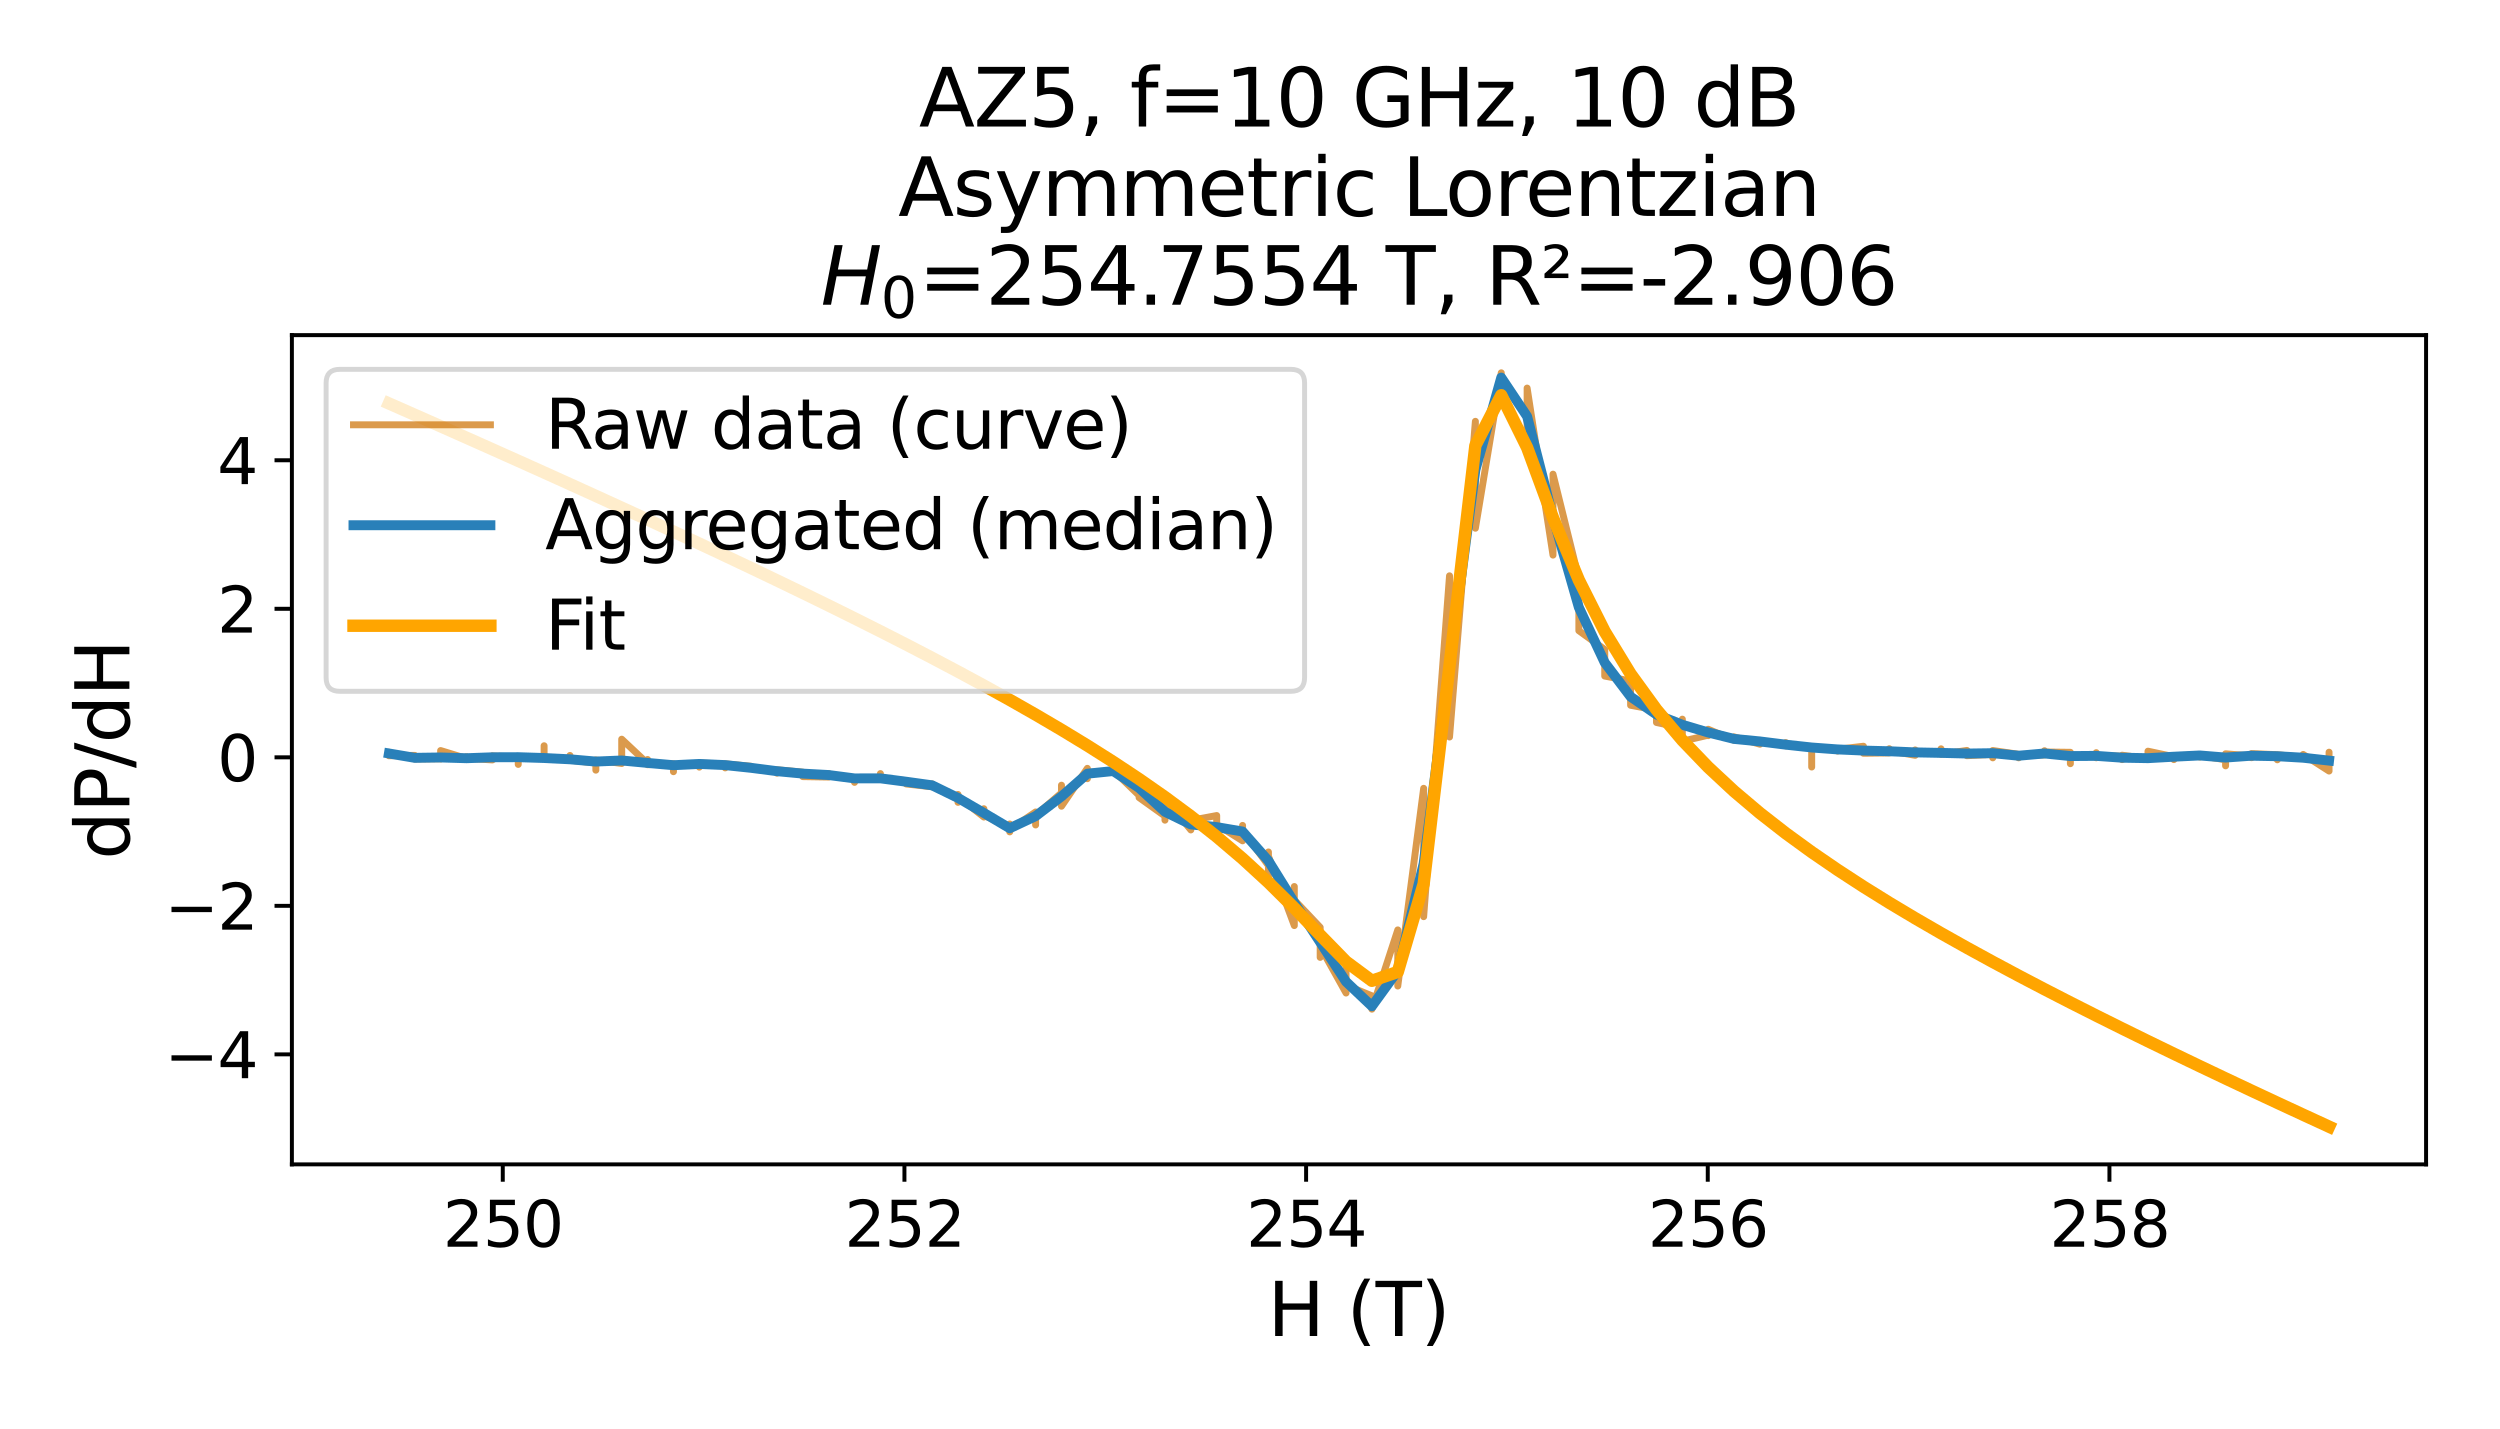 <?xml version="1.0" encoding="utf-8" standalone="no"?>
<!DOCTYPE svg PUBLIC "-//W3C//DTD SVG 1.1//EN"
  "http://www.w3.org/Graphics/SVG/1.1/DTD/svg11.dtd">
<svg xmlns:xlink="http://www.w3.org/1999/xlink" width="504pt" height="288pt" viewBox="0 0 504 288" xmlns="http://www.w3.org/2000/svg" version="1.1">
 <defs>
  <style type="text/css">*{stroke-linejoin: round; stroke-linecap: butt}</style>
 </defs>
 <g id="figure_1">
  <g id="patch_1">
   <path d="M 0 288 
L 504 288 
L 504 0 
L 0 0 
z
" style="fill: #ffffff"/>
  </g>
  <g id="axes_1">
   <g id="patch_2">
    <path d="M 58.844 234.736 
L 489.096 234.736 
L 489.096 67.56 
L 58.844 67.56 
z
" style="fill: #ffffff"/>
   </g>
   <g id="matplotlib.axis_1">
    <g id="xtick_1">
     <g id="line2d_1">
      <defs>
       <path id="m358461e242" d="M 0 0 
L 0 3.5 
" style="stroke: #000000; stroke-width: 0.8"/>
      </defs>
      <g>
       <use xlink:href="#m358461e242" x="101.358" y="234.736" style="stroke: #000000; stroke-width: 0.8"/>
      </g>
     </g>
     <g id="text_1">
      <!-- 250 -->
      <g transform="translate(89.285 251.348) scale(0.127 -0.127)">
       <defs>
        <path id="DejaVuSans-32" d="M 1228 531 
L 3431 531 
L 3431 0 
L 469 0 
L 469 531 
Q 828 903 1448 1529 
Q 2069 2156 2228 2338 
Q 2531 2678 2651 2914 
Q 2772 3150 2772 3378 
Q 2772 3750 2511 3984 
Q 2250 4219 1831 4219 
Q 1534 4219 1204 4116 
Q 875 4013 500 3803 
L 500 4441 
Q 881 4594 1212 4672 
Q 1544 4750 1819 4750 
Q 2544 4750 2975 4387 
Q 3406 4025 3406 3419 
Q 3406 3131 3298 2873 
Q 3191 2616 2906 2266 
Q 2828 2175 2409 1742 
Q 1991 1309 1228 531 
z
" transform="scale(0.016)"/>
        <path id="DejaVuSans-35" d="M 691 4666 
L 3169 4666 
L 3169 4134 
L 1269 4134 
L 1269 2991 
Q 1406 3038 1543 3061 
Q 1681 3084 1819 3084 
Q 2600 3084 3056 2656 
Q 3513 2228 3513 1497 
Q 3513 744 3044 326 
Q 2575 -91 1722 -91 
Q 1428 -91 1123 -41 
Q 819 9 494 109 
L 494 744 
Q 775 591 1075 516 
Q 1375 441 1709 441 
Q 2250 441 2565 725 
Q 2881 1009 2881 1497 
Q 2881 1984 2565 2268 
Q 2250 2553 1709 2553 
Q 1456 2553 1204 2497 
Q 953 2441 691 2322 
L 691 4666 
z
" transform="scale(0.016)"/>
        <path id="DejaVuSans-30" d="M 2034 4250 
Q 1547 4250 1301 3770 
Q 1056 3291 1056 2328 
Q 1056 1369 1301 889 
Q 1547 409 2034 409 
Q 2525 409 2770 889 
Q 3016 1369 3016 2328 
Q 3016 3291 2770 3770 
Q 2525 4250 2034 4250 
z
M 2034 4750 
Q 2819 4750 3233 4129 
Q 3647 3509 3647 2328 
Q 3647 1150 3233 529 
Q 2819 -91 2034 -91 
Q 1250 -91 836 529 
Q 422 1150 422 2328 
Q 422 3509 836 4129 
Q 1250 4750 2034 4750 
z
" transform="scale(0.016)"/>
       </defs>
       <use xlink:href="#DejaVuSans-32"/>
       <use xlink:href="#DejaVuSans-35" transform="translate(63.623 0)"/>
       <use xlink:href="#DejaVuSans-30" transform="translate(127.246 0)"/>
      </g>
     </g>
    </g>
    <g id="xtick_2">
     <g id="line2d_2">
      <g>
       <use xlink:href="#m358461e242" x="182.334" y="234.736" style="stroke: #000000; stroke-width: 0.8"/>
      </g>
     </g>
     <g id="text_2">
      <!-- 252 -->
      <g transform="translate(170.261 251.348) scale(0.127 -0.127)">
       <use xlink:href="#DejaVuSans-32"/>
       <use xlink:href="#DejaVuSans-35" transform="translate(63.623 0)"/>
       <use xlink:href="#DejaVuSans-32" transform="translate(127.246 0)"/>
      </g>
     </g>
    </g>
    <g id="xtick_3">
     <g id="line2d_3">
      <g>
       <use xlink:href="#m358461e242" x="263.31" y="234.736" style="stroke: #000000; stroke-width: 0.8"/>
      </g>
     </g>
     <g id="text_3">
      <!-- 254 -->
      <g transform="translate(251.237 251.348) scale(0.127 -0.127)">
       <defs>
        <path id="DejaVuSans-34" d="M 2419 4116 
L 825 1625 
L 2419 1625 
L 2419 4116 
z
M 2253 4666 
L 3047 4666 
L 3047 1625 
L 3713 1625 
L 3713 1100 
L 3047 1100 
L 3047 0 
L 2419 0 
L 2419 1100 
L 313 1100 
L 313 1709 
L 2253 4666 
z
" transform="scale(0.016)"/>
       </defs>
       <use xlink:href="#DejaVuSans-32"/>
       <use xlink:href="#DejaVuSans-35" transform="translate(63.623 0)"/>
       <use xlink:href="#DejaVuSans-34" transform="translate(127.246 0)"/>
      </g>
     </g>
    </g>
    <g id="xtick_4">
     <g id="line2d_4">
      <g>
       <use xlink:href="#m358461e242" x="344.285" y="234.736" style="stroke: #000000; stroke-width: 0.8"/>
      </g>
     </g>
     <g id="text_4">
      <!-- 256 -->
      <g transform="translate(332.213 251.348) scale(0.127 -0.127)">
       <defs>
        <path id="DejaVuSans-36" d="M 2113 2584 
Q 1688 2584 1439 2293 
Q 1191 2003 1191 1497 
Q 1191 994 1439 701 
Q 1688 409 2113 409 
Q 2538 409 2786 701 
Q 3034 994 3034 1497 
Q 3034 2003 2786 2293 
Q 2538 2584 2113 2584 
z
M 3366 4563 
L 3366 3988 
Q 3128 4100 2886 4159 
Q 2644 4219 2406 4219 
Q 1781 4219 1451 3797 
Q 1122 3375 1075 2522 
Q 1259 2794 1537 2939 
Q 1816 3084 2150 3084 
Q 2853 3084 3261 2657 
Q 3669 2231 3669 1497 
Q 3669 778 3244 343 
Q 2819 -91 2113 -91 
Q 1303 -91 875 529 
Q 447 1150 447 2328 
Q 447 3434 972 4092 
Q 1497 4750 2381 4750 
Q 2619 4750 2861 4703 
Q 3103 4656 3366 4563 
z
" transform="scale(0.016)"/>
       </defs>
       <use xlink:href="#DejaVuSans-32"/>
       <use xlink:href="#DejaVuSans-35" transform="translate(63.623 0)"/>
       <use xlink:href="#DejaVuSans-36" transform="translate(127.246 0)"/>
      </g>
     </g>
    </g>
    <g id="xtick_5">
     <g id="line2d_5">
      <g>
       <use xlink:href="#m358461e242" x="425.261" y="234.736" style="stroke: #000000; stroke-width: 0.8"/>
      </g>
     </g>
     <g id="text_5">
      <!-- 258 -->
      <g transform="translate(413.189 251.348) scale(0.127 -0.127)">
       <defs>
        <path id="DejaVuSans-38" d="M 2034 2216 
Q 1584 2216 1326 1975 
Q 1069 1734 1069 1313 
Q 1069 891 1326 650 
Q 1584 409 2034 409 
Q 2484 409 2743 651 
Q 3003 894 3003 1313 
Q 3003 1734 2745 1975 
Q 2488 2216 2034 2216 
z
M 1403 2484 
Q 997 2584 770 2862 
Q 544 3141 544 3541 
Q 544 4100 942 4425 
Q 1341 4750 2034 4750 
Q 2731 4750 3128 4425 
Q 3525 4100 3525 3541 
Q 3525 3141 3298 2862 
Q 3072 2584 2669 2484 
Q 3125 2378 3379 2068 
Q 3634 1759 3634 1313 
Q 3634 634 3220 271 
Q 2806 -91 2034 -91 
Q 1263 -91 848 271 
Q 434 634 434 1313 
Q 434 1759 690 2068 
Q 947 2378 1403 2484 
z
M 1172 3481 
Q 1172 3119 1398 2916 
Q 1625 2713 2034 2713 
Q 2441 2713 2670 2916 
Q 2900 3119 2900 3481 
Q 2900 3844 2670 4047 
Q 2441 4250 2034 4250 
Q 1625 4250 1398 4047 
Q 1172 3844 1172 3481 
z
" transform="scale(0.016)"/>
       </defs>
       <use xlink:href="#DejaVuSans-32"/>
       <use xlink:href="#DejaVuSans-35" transform="translate(63.623 0)"/>
       <use xlink:href="#DejaVuSans-38" transform="translate(127.246 0)"/>
      </g>
     </g>
    </g>
    <g id="text_6">
     <!-- H (T) -->
     <g transform="translate(255.574 269.338) scale(0.149 -0.149)">
      <defs>
       <path id="DejaVuSans-48" d="M 628 4666 
L 1259 4666 
L 1259 2753 
L 3553 2753 
L 3553 4666 
L 4184 4666 
L 4184 0 
L 3553 0 
L 3553 2222 
L 1259 2222 
L 1259 0 
L 628 0 
L 628 4666 
z
" transform="scale(0.016)"/>
       <path id="DejaVuSans-20" transform="scale(0.016)"/>
       <path id="DejaVuSans-28" d="M 1984 4856 
Q 1566 4138 1362 3434 
Q 1159 2731 1159 2009 
Q 1159 1288 1364 580 
Q 1569 -128 1984 -844 
L 1484 -844 
Q 1016 -109 783 600 
Q 550 1309 550 2009 
Q 550 2706 781 3412 
Q 1013 4119 1484 4856 
L 1984 4856 
z
" transform="scale(0.016)"/>
       <path id="DejaVuSans-54" d="M -19 4666 
L 3928 4666 
L 3928 4134 
L 2272 4134 
L 2272 0 
L 1638 0 
L 1638 4134 
L -19 4134 
L -19 4666 
z
" transform="scale(0.016)"/>
       <path id="DejaVuSans-29" d="M 513 4856 
L 1013 4856 
Q 1481 4119 1714 3412 
Q 1947 2706 1947 2009 
Q 1947 1309 1714 600 
Q 1481 -109 1013 -844 
L 513 -844 
Q 928 -128 1133 580 
Q 1338 1288 1338 2009 
Q 1338 2731 1133 3434 
Q 928 4138 513 4856 
z
" transform="scale(0.016)"/>
      </defs>
      <use xlink:href="#DejaVuSans-48"/>
      <use xlink:href="#DejaVuSans-20" transform="translate(75.195 0)"/>
      <use xlink:href="#DejaVuSans-28" transform="translate(106.982 0)"/>
      <use xlink:href="#DejaVuSans-54" transform="translate(145.996 0)"/>
      <use xlink:href="#DejaVuSans-29" transform="translate(207.08 0)"/>
     </g>
    </g>
   </g>
   <g id="matplotlib.axis_2">
    <g id="ytick_1">
     <g id="line2d_6">
      <defs>
       <path id="m9186988661" d="M 0 0 
L -3.5 0 
" style="stroke: #000000; stroke-width: 0.8"/>
      </defs>
      <g>
       <use xlink:href="#m9186988661" x="58.844" y="212.56" style="stroke: #000000; stroke-width: 0.8"/>
      </g>
     </g>
     <g id="text_7">
      <!-- −4 -->
      <g transform="translate(33.195 217.366) scale(0.127 -0.127)">
       <defs>
        <path id="DejaVuSans-2212" d="M 678 2272 
L 4684 2272 
L 4684 1741 
L 678 1741 
L 678 2272 
z
" transform="scale(0.016)"/>
       </defs>
       <use xlink:href="#DejaVuSans-2212"/>
       <use xlink:href="#DejaVuSans-34" transform="translate(83.789 0)"/>
      </g>
     </g>
    </g>
    <g id="ytick_2">
     <g id="line2d_7">
      <g>
       <use xlink:href="#m9186988661" x="58.844" y="182.617" style="stroke: #000000; stroke-width: 0.8"/>
      </g>
     </g>
     <g id="text_8">
      <!-- −2 -->
      <g transform="translate(33.195 187.423) scale(0.127 -0.127)">
       <use xlink:href="#DejaVuSans-2212"/>
       <use xlink:href="#DejaVuSans-32" transform="translate(83.789 0)"/>
      </g>
     </g>
    </g>
    <g id="ytick_3">
     <g id="line2d_8">
      <g>
       <use xlink:href="#m9186988661" x="58.844" y="152.675" style="stroke: #000000; stroke-width: 0.8"/>
      </g>
     </g>
     <g id="text_9">
      <!-- 0 -->
      <g transform="translate(43.795 157.481) scale(0.127 -0.127)">
       <use xlink:href="#DejaVuSans-30"/>
      </g>
     </g>
    </g>
    <g id="ytick_4">
     <g id="line2d_9">
      <g>
       <use xlink:href="#m9186988661" x="58.844" y="122.732" style="stroke: #000000; stroke-width: 0.8"/>
      </g>
     </g>
     <g id="text_10">
      <!-- 2 -->
      <g transform="translate(43.795 127.538) scale(0.127 -0.127)">
       <use xlink:href="#DejaVuSans-32"/>
      </g>
     </g>
    </g>
    <g id="ytick_5">
     <g id="line2d_10">
      <g>
       <use xlink:href="#m9186988661" x="58.844" y="92.79" style="stroke: #000000; stroke-width: 0.8"/>
      </g>
     </g>
     <g id="text_11">
      <!-- 4 -->
      <g transform="translate(43.795 97.596) scale(0.127 -0.127)">
       <use xlink:href="#DejaVuSans-34"/>
      </g>
     </g>
    </g>
    <g id="text_12">
     <!-- dP/dH -->
     <g transform="translate(26.086 173.286) rotate(-90) scale(0.149 -0.149)">
      <defs>
       <path id="DejaVuSans-64" d="M 2906 2969 
L 2906 4863 
L 3481 4863 
L 3481 0 
L 2906 0 
L 2906 525 
Q 2725 213 2448 61 
Q 2172 -91 1784 -91 
Q 1150 -91 751 415 
Q 353 922 353 1747 
Q 353 2572 751 3078 
Q 1150 3584 1784 3584 
Q 2172 3584 2448 3432 
Q 2725 3281 2906 2969 
z
M 947 1747 
Q 947 1113 1208 752 
Q 1469 391 1925 391 
Q 2381 391 2643 752 
Q 2906 1113 2906 1747 
Q 2906 2381 2643 2742 
Q 2381 3103 1925 3103 
Q 1469 3103 1208 2742 
Q 947 2381 947 1747 
z
" transform="scale(0.016)"/>
       <path id="DejaVuSans-50" d="M 1259 4147 
L 1259 2394 
L 2053 2394 
Q 2494 2394 2734 2622 
Q 2975 2850 2975 3272 
Q 2975 3691 2734 3919 
Q 2494 4147 2053 4147 
L 1259 4147 
z
M 628 4666 
L 2053 4666 
Q 2838 4666 3239 4311 
Q 3641 3956 3641 3272 
Q 3641 2581 3239 2228 
Q 2838 1875 2053 1875 
L 1259 1875 
L 1259 0 
L 628 0 
L 628 4666 
z
" transform="scale(0.016)"/>
       <path id="DejaVuSans-2f" d="M 1625 4666 
L 2156 4666 
L 531 -594 
L 0 -594 
L 1625 4666 
z
" transform="scale(0.016)"/>
      </defs>
      <use xlink:href="#DejaVuSans-64"/>
      <use xlink:href="#DejaVuSans-50" transform="translate(63.477 0)"/>
      <use xlink:href="#DejaVuSans-2f" transform="translate(123.779 0)"/>
      <use xlink:href="#DejaVuSans-64" transform="translate(157.471 0)"/>
      <use xlink:href="#DejaVuSans-48" transform="translate(220.947 0)"/>
     </g>
    </g>
   </g>
   <g id="line2d_11">
    <path d="M 78.401 151.897 
L 78.401 151.651 
L 78.401 152.36 
L 83.616 152.283 
L 83.616 153.021 
L 83.616 153.002 
L 88.831 152.963 
L 88.831 153.011 
L 88.831 151.313 
L 94.046 152.905 
L 94.046 152.847 
L 94.046 152.548 
L 94.046 152.867 
L 99.262 153.204 
L 99.262 152.37 
L 99.262 152.408 
L 104.477 152.616 
L 104.477 154.107 
L 104.477 152.567 
L 109.692 152.727 
L 109.692 150.343 
L 109.692 152.944 
L 114.907 153.19 
L 114.907 152.302 
L 114.907 153.248 
L 120.122 153.841 
L 120.122 153.195 
L 120.122 155.264 
L 120.122 153.219 
L 125.337 153.918 
L 125.337 153.923 
L 125.337 149.021 
L 130.553 153.918 
L 130.553 153.117 
L 130.553 154.164 
L 135.768 153.962 
L 135.768 155.573 
L 135.768 154.14 
L 140.983 154.14 
L 140.983 154.652 
L 140.983 153.827 
L 146.198 154.02 
L 146.198 154.806 
L 146.198 153.986 
L 151.413 154.478 
L 151.413 154.907 
L 151.413 154.7 
L 156.629 155.554 
L 156.629 155.868 
L 156.629 155.182 
L 161.844 155.665 
L 161.844 156.567 
L 167.059 156.654 
L 167.059 155.954 
L 167.059 156.374 
L 172.274 157.006 
L 172.274 157.725 
L 172.274 156.765 
L 177.489 156.886 
L 177.489 157.141 
L 177.489 155.954 
L 177.489 156.943 
L 182.704 157.373 
L 182.704 158.053 
L 187.92 158.618 
L 187.92 158.034 
L 187.92 158.121 
L 193.135 161.146 
L 193.135 160.161 
L 193.135 161.754 
L 193.135 160.586 
L 198.35 164.716 
L 198.35 163.042 
L 198.35 164.383 
L 203.565 166.723 
L 203.565 166.115 
L 203.565 167.707 
L 203.565 167.234 
L 208.78 163.693 
L 208.78 166.313 
L 208.78 164.369 
L 213.995 159.848 
L 213.995 158.294 
L 213.995 162.535 
L 219.211 154.898 
L 219.211 156.982 
L 219.211 155.675 
L 224.426 155.588 
L 224.426 155.018 
L 224.426 155.728 
L 224.426 155.298 
L 229.641 160.354 
L 229.641 156.919 
L 229.641 160.793 
L 234.856 164.523 
L 234.856 165.348 
L 234.856 160.895 
L 240.071 167.316 
L 240.071 165.391 
L 245.287 164.412 
L 245.287 167.616 
L 245.287 166.236 
L 250.502 169.512 
L 250.502 166.405 
L 250.502 167.36 
L 255.717 174.495 
L 255.717 177.241 
L 255.717 171.755 
L 255.717 172.599 
L 260.932 186.596 
L 260.932 178.722 
L 260.932 181.433 
L 266.147 186.948 
L 266.147 193.008 
L 266.147 190.865 
L 271.362 200.196 
L 271.362 194.711 
L 271.362 198.623 
L 276.578 200.756 
L 276.578 203.448 
L 281.793 187.469 
L 281.793 198.783 
L 287.008 158.926 
L 287.008 184.801 
L 292.223 116.083 
L 292.223 148.582 
L 297.438 84.939 
L 297.438 106.491 
L 302.653 75.159 
L 302.653 79.521 
L 307.869 91.033 
L 307.869 78.237 
L 313.084 111.91 
L 313.084 95.592 
L 318.299 116.648 
L 318.299 127.151 
L 323.514 130.943 
L 323.514 136.299 
L 328.729 137.283 
L 328.729 142.185 
L 333.945 143.145 
L 333.945 145.654 
L 339.16 146.787 
L 339.16 144.983 
L 339.16 149.427 
L 344.375 148.216 
L 344.375 148.312 
L 344.375 147.019 
L 349.59 149.243 
L 349.59 148.549 
L 354.805 150.035 
L 354.805 149.258 
L 354.805 149.518 
L 360.02 149.991 
L 360.02 149.711 
L 360.02 150.358 
L 360.02 150.261 
L 365.236 150.705 
L 365.236 154.632 
L 365.236 150.517 
L 370.451 151.106 
L 370.451 151.41 
L 370.451 151.057 
L 375.666 150.44 
L 375.666 151.863 
L 380.881 151.796 
L 380.881 150.942 
L 380.881 151.352 
L 386.096 152.273 
L 386.096 151.188 
L 386.096 151.931 
L 391.311 151.733 
L 391.311 151.829 
L 391.311 150.961 
L 391.311 152.061 
L 396.527 151.284 
L 396.527 152.35 
L 401.742 152.085 
L 401.742 152.78 
L 401.742 151.303 
L 406.957 152.066 
L 406.957 152.775 
L 406.957 152.302 
L 412.172 152.196 
L 412.172 151.347 
L 412.172 151.598 
L 417.387 151.665 
L 417.387 153.962 
L 417.387 152.418 
L 422.603 152.456 
L 422.603 152.77 
L 422.603 151.738 
L 422.603 152.312 
L 427.818 152.432 
L 427.818 153.137 
L 427.818 152.249 
L 433.033 152.929 
L 433.033 152.862 
L 433.033 151.438 
L 438.248 152.548 
L 438.248 153.137 
L 438.248 152.452 
L 443.463 152.099 
L 443.463 152.616 
L 443.463 152.317 
L 448.678 153.18 
L 448.678 154.391 
L 448.678 151.964 
L 453.894 152.394 
L 453.894 152.751 
L 453.894 151.916 
L 459.109 152.148 
L 459.109 153.175 
L 459.109 152.153 
L 464.324 152.678 
L 464.324 152.905 
L 464.324 152.099 
L 469.539 155.443 
L 469.539 151.641 
L 469.539 153.055 
" clip-path="url(#p2cb03e76db)" style="fill: none; stroke: #cc7000; stroke-opacity: 0.7; stroke-width: 1.4; stroke-linecap: square"/>
   </g>
   <g id="line2d_12">
    <path d="M 78.401 151.897 
L 83.616 152.78 
L 88.831 152.703 
L 94.046 152.857 
L 99.262 152.669 
L 104.477 152.649 
L 109.692 152.814 
L 114.907 153.074 
L 120.122 153.53 
L 125.337 153.313 
L 130.553 153.805 
L 135.768 154.268 
L 140.983 154.008 
L 146.198 154.244 
L 151.413 154.796 
L 156.629 155.467 
L 161.844 155.959 
L 167.059 156.246 
L 172.274 156.927 
L 177.489 156.914 
L 182.704 157.597 
L 187.92 158.323 
L 193.135 160.866 
L 198.35 163.896 
L 203.565 166.979 
L 208.78 164.535 
L 213.995 160.562 
L 219.211 155.978 
L 224.426 155.443 
L 229.641 158.852 
L 234.856 163.662 
L 240.071 166.202 
L 245.287 166.747 
L 250.502 167.637 
L 255.717 173.547 
L 260.932 181.959 
L 266.147 189.949 
L 271.362 197.914 
L 276.578 202.857 
L 281.793 195.68 
L 287.008 174.09 
L 292.223 133.963 
L 297.438 94.733 
L 302.653 76.126 
L 307.869 83.945 
L 313.084 104.262 
L 318.299 122.454 
L 323.514 133.585 
L 328.729 140.46 
L 333.945 144.047 
L 339.16 146.114 
L 344.375 147.67 
L 349.59 148.966 
L 354.805 149.472 
L 360.02 150.126 
L 365.236 150.695 
L 370.451 151.081 
L 375.666 151.315 
L 380.881 151.453 
L 386.096 151.68 
L 391.311 151.781 
L 396.527 151.914 
L 401.742 151.841 
L 406.957 152.353 
L 412.172 151.897 
L 417.387 152.425 
L 422.603 152.384 
L 427.818 152.753 
L 433.033 152.847 
L 438.248 152.553 
L 443.463 152.3 
L 448.678 152.724 
L 453.894 152.353 
L 459.109 152.454 
L 464.324 152.758 
L 469.539 153.339 
" clip-path="url(#p2cb03e76db)" style="fill: none; stroke: #2980b9; stroke-width: 2; stroke-linecap: square"/>
   </g>
   <g id="line2d_13">
    <path d="M 78.401 81.332 
L 83.616 83.631 
L 88.831 85.938 
L 94.046 88.254 
L 99.262 90.578 
L 104.477 92.912 
L 109.692 95.256 
L 114.907 97.612 
L 120.122 99.98 
L 125.337 102.362 
L 130.553 104.757 
L 135.768 107.169 
L 140.983 109.599 
L 146.198 112.047 
L 151.413 114.517 
L 156.629 117.01 
L 161.844 119.529 
L 167.059 122.077 
L 172.274 124.658 
L 177.489 127.275 
L 182.704 129.933 
L 187.92 132.637 
L 193.135 135.394 
L 198.35 138.212 
L 203.565 141.099 
L 208.78 144.067 
L 213.995 147.129 
L 219.211 150.3 
L 224.426 153.601 
L 229.641 157.056 
L 234.856 160.694 
L 240.071 164.552 
L 245.287 168.672 
L 250.502 173.103 
L 255.717 177.89 
L 260.932 183.054 
L 266.147 188.511 
L 271.362 193.86 
L 276.578 197.726 
L 281.793 195.939 
L 287.008 178.183 
L 292.223 134.178 
L 297.438 89.796 
L 302.653 79.685 
L 307.869 90.242 
L 313.084 104.391 
L 318.299 116.954 
L 323.514 127.324 
L 328.729 135.879 
L 333.945 143.067 
L 339.16 149.243 
L 344.375 154.664 
L 349.59 159.515 
L 354.805 163.926 
L 360.02 167.993 
L 365.236 171.787 
L 370.451 175.36 
L 375.666 178.754 
L 380.881 181.999 
L 386.096 185.12 
L 391.311 188.136 
L 396.527 191.064 
L 401.742 193.916 
L 406.957 196.702 
L 412.172 199.431 
L 417.387 202.11 
L 422.603 204.746 
L 427.818 207.342 
L 433.033 209.905 
L 438.248 212.436 
L 443.463 214.941 
L 448.678 217.42 
L 453.894 219.878 
L 459.109 222.315 
L 464.324 224.735 
L 469.539 227.137 
" clip-path="url(#p2cb03e76db)" style="fill: none; stroke: #ffa500; stroke-width: 2.5; stroke-linecap: square"/>
   </g>
   <g id="patch_3">
    <path d="M 58.844 234.736 
L 58.844 67.56 
" style="fill: none; stroke: #000000; stroke-width: 0.8; stroke-linejoin: miter; stroke-linecap: square"/>
   </g>
   <g id="patch_4">
    <path d="M 489.096 234.736 
L 489.096 67.56 
" style="fill: none; stroke: #000000; stroke-width: 0.8; stroke-linejoin: miter; stroke-linecap: square"/>
   </g>
   <g id="patch_5">
    <path d="M 58.844 234.736 
L 489.096 234.736 
" style="fill: none; stroke: #000000; stroke-width: 0.8; stroke-linejoin: miter; stroke-linecap: square"/>
   </g>
   <g id="patch_6">
    <path d="M 58.844 67.56 
L 489.096 67.56 
" style="fill: none; stroke: #000000; stroke-width: 0.8; stroke-linejoin: miter; stroke-linecap: square"/>
   </g>
   <g id="text_13">
    <!-- AZ5, f=10 GHz, 10 dB -->
    <g transform="translate(185.26 25.503) scale(0.161 -0.161)">
     <defs>
      <path id="DejaVuSans-41" d="M 2188 4044 
L 1331 1722 
L 3047 1722 
L 2188 4044 
z
M 1831 4666 
L 2547 4666 
L 4325 0 
L 3669 0 
L 3244 1197 
L 1141 1197 
L 716 0 
L 50 0 
L 1831 4666 
z
" transform="scale(0.016)"/>
      <path id="DejaVuSans-5a" d="M 359 4666 
L 4025 4666 
L 4025 4184 
L 1075 531 
L 4097 531 
L 4097 0 
L 288 0 
L 288 481 
L 3238 4134 
L 359 4134 
L 359 4666 
z
" transform="scale(0.016)"/>
      <path id="DejaVuSans-2c" d="M 750 794 
L 1409 794 
L 1409 256 
L 897 -744 
L 494 -744 
L 750 256 
L 750 794 
z
" transform="scale(0.016)"/>
      <path id="DejaVuSans-66" d="M 2375 4863 
L 2375 4384 
L 1825 4384 
Q 1516 4384 1395 4259 
Q 1275 4134 1275 3809 
L 1275 3500 
L 2222 3500 
L 2222 3053 
L 1275 3053 
L 1275 0 
L 697 0 
L 697 3053 
L 147 3053 
L 147 3500 
L 697 3500 
L 697 3744 
Q 697 4328 969 4595 
Q 1241 4863 1831 4863 
L 2375 4863 
z
" transform="scale(0.016)"/>
      <path id="DejaVuSans-3d" d="M 678 2906 
L 4684 2906 
L 4684 2381 
L 678 2381 
L 678 2906 
z
M 678 1631 
L 4684 1631 
L 4684 1100 
L 678 1100 
L 678 1631 
z
" transform="scale(0.016)"/>
      <path id="DejaVuSans-31" d="M 794 531 
L 1825 531 
L 1825 4091 
L 703 3866 
L 703 4441 
L 1819 4666 
L 2450 4666 
L 2450 531 
L 3481 531 
L 3481 0 
L 794 0 
L 794 531 
z
" transform="scale(0.016)"/>
      <path id="DejaVuSans-47" d="M 3809 666 
L 3809 1919 
L 2778 1919 
L 2778 2438 
L 4434 2438 
L 4434 434 
Q 4069 175 3628 42 
Q 3188 -91 2688 -91 
Q 1594 -91 976 548 
Q 359 1188 359 2328 
Q 359 3472 976 4111 
Q 1594 4750 2688 4750 
Q 3144 4750 3555 4637 
Q 3966 4525 4313 4306 
L 4313 3634 
Q 3963 3931 3569 4081 
Q 3175 4231 2741 4231 
Q 1884 4231 1454 3753 
Q 1025 3275 1025 2328 
Q 1025 1384 1454 906 
Q 1884 428 2741 428 
Q 3075 428 3337 486 
Q 3600 544 3809 666 
z
" transform="scale(0.016)"/>
      <path id="DejaVuSans-7a" d="M 353 3500 
L 3084 3500 
L 3084 2975 
L 922 459 
L 3084 459 
L 3084 0 
L 275 0 
L 275 525 
L 2438 3041 
L 353 3041 
L 353 3500 
z
" transform="scale(0.016)"/>
      <path id="DejaVuSans-42" d="M 1259 2228 
L 1259 519 
L 2272 519 
Q 2781 519 3026 730 
Q 3272 941 3272 1375 
Q 3272 1813 3026 2020 
Q 2781 2228 2272 2228 
L 1259 2228 
z
M 1259 4147 
L 1259 2741 
L 2194 2741 
Q 2656 2741 2882 2914 
Q 3109 3088 3109 3444 
Q 3109 3797 2882 3972 
Q 2656 4147 2194 4147 
L 1259 4147 
z
M 628 4666 
L 2241 4666 
Q 2963 4666 3353 4366 
Q 3744 4066 3744 3513 
Q 3744 3084 3544 2831 
Q 3344 2578 2956 2516 
Q 3422 2416 3680 2098 
Q 3938 1781 3938 1306 
Q 3938 681 3513 340 
Q 3088 0 2303 0 
L 628 0 
L 628 4666 
z
" transform="scale(0.016)"/>
     </defs>
     <use xlink:href="#DejaVuSans-41"/>
     <use xlink:href="#DejaVuSans-5a" transform="translate(68.408 0)"/>
     <use xlink:href="#DejaVuSans-35" transform="translate(136.914 0)"/>
     <use xlink:href="#DejaVuSans-2c" transform="translate(200.537 0)"/>
     <use xlink:href="#DejaVuSans-20" transform="translate(232.324 0)"/>
     <use xlink:href="#DejaVuSans-66" transform="translate(264.111 0)"/>
     <use xlink:href="#DejaVuSans-3d" transform="translate(299.316 0)"/>
     <use xlink:href="#DejaVuSans-31" transform="translate(383.105 0)"/>
     <use xlink:href="#DejaVuSans-30" transform="translate(446.729 0)"/>
     <use xlink:href="#DejaVuSans-20" transform="translate(510.352 0)"/>
     <use xlink:href="#DejaVuSans-47" transform="translate(542.139 0)"/>
     <use xlink:href="#DejaVuSans-48" transform="translate(619.629 0)"/>
     <use xlink:href="#DejaVuSans-7a" transform="translate(694.824 0)"/>
     <use xlink:href="#DejaVuSans-2c" transform="translate(747.314 0)"/>
     <use xlink:href="#DejaVuSans-20" transform="translate(779.102 0)"/>
     <use xlink:href="#DejaVuSans-31" transform="translate(810.889 0)"/>
     <use xlink:href="#DejaVuSans-30" transform="translate(874.512 0)"/>
     <use xlink:href="#DejaVuSans-20" transform="translate(938.135 0)"/>
     <use xlink:href="#DejaVuSans-64" transform="translate(969.922 0)"/>
     <use xlink:href="#DejaVuSans-42" transform="translate(1033.398 0)"/>
    </g>
    <!-- Asymmetric Lorentzian -->
    <g transform="translate(181.078 43.532) scale(0.161 -0.161)">
     <defs>
      <path id="DejaVuSans-73" d="M 2834 3397 
L 2834 2853 
Q 2591 2978 2328 3040 
Q 2066 3103 1784 3103 
Q 1356 3103 1142 2972 
Q 928 2841 928 2578 
Q 928 2378 1081 2264 
Q 1234 2150 1697 2047 
L 1894 2003 
Q 2506 1872 2764 1633 
Q 3022 1394 3022 966 
Q 3022 478 2636 193 
Q 2250 -91 1575 -91 
Q 1294 -91 989 -36 
Q 684 19 347 128 
L 347 722 
Q 666 556 975 473 
Q 1284 391 1588 391 
Q 1994 391 2212 530 
Q 2431 669 2431 922 
Q 2431 1156 2273 1281 
Q 2116 1406 1581 1522 
L 1381 1569 
Q 847 1681 609 1914 
Q 372 2147 372 2553 
Q 372 3047 722 3315 
Q 1072 3584 1716 3584 
Q 2034 3584 2315 3537 
Q 2597 3491 2834 3397 
z
" transform="scale(0.016)"/>
      <path id="DejaVuSans-79" d="M 2059 -325 
Q 1816 -950 1584 -1140 
Q 1353 -1331 966 -1331 
L 506 -1331 
L 506 -850 
L 844 -850 
Q 1081 -850 1212 -737 
Q 1344 -625 1503 -206 
L 1606 56 
L 191 3500 
L 800 3500 
L 1894 763 
L 2988 3500 
L 3597 3500 
L 2059 -325 
z
" transform="scale(0.016)"/>
      <path id="DejaVuSans-6d" d="M 3328 2828 
Q 3544 3216 3844 3400 
Q 4144 3584 4550 3584 
Q 5097 3584 5394 3201 
Q 5691 2819 5691 2113 
L 5691 0 
L 5113 0 
L 5113 2094 
Q 5113 2597 4934 2840 
Q 4756 3084 4391 3084 
Q 3944 3084 3684 2787 
Q 3425 2491 3425 1978 
L 3425 0 
L 2847 0 
L 2847 2094 
Q 2847 2600 2669 2842 
Q 2491 3084 2119 3084 
Q 1678 3084 1418 2786 
Q 1159 2488 1159 1978 
L 1159 0 
L 581 0 
L 581 3500 
L 1159 3500 
L 1159 2956 
Q 1356 3278 1631 3431 
Q 1906 3584 2284 3584 
Q 2666 3584 2933 3390 
Q 3200 3197 3328 2828 
z
" transform="scale(0.016)"/>
      <path id="DejaVuSans-65" d="M 3597 1894 
L 3597 1613 
L 953 1613 
Q 991 1019 1311 708 
Q 1631 397 2203 397 
Q 2534 397 2845 478 
Q 3156 559 3463 722 
L 3463 178 
Q 3153 47 2828 -22 
Q 2503 -91 2169 -91 
Q 1331 -91 842 396 
Q 353 884 353 1716 
Q 353 2575 817 3079 
Q 1281 3584 2069 3584 
Q 2775 3584 3186 3129 
Q 3597 2675 3597 1894 
z
M 3022 2063 
Q 3016 2534 2758 2815 
Q 2500 3097 2075 3097 
Q 1594 3097 1305 2825 
Q 1016 2553 972 2059 
L 3022 2063 
z
" transform="scale(0.016)"/>
      <path id="DejaVuSans-74" d="M 1172 4494 
L 1172 3500 
L 2356 3500 
L 2356 3053 
L 1172 3053 
L 1172 1153 
Q 1172 725 1289 603 
Q 1406 481 1766 481 
L 2356 481 
L 2356 0 
L 1766 0 
Q 1100 0 847 248 
Q 594 497 594 1153 
L 594 3053 
L 172 3053 
L 172 3500 
L 594 3500 
L 594 4494 
L 1172 4494 
z
" transform="scale(0.016)"/>
      <path id="DejaVuSans-72" d="M 2631 2963 
Q 2534 3019 2420 3045 
Q 2306 3072 2169 3072 
Q 1681 3072 1420 2755 
Q 1159 2438 1159 1844 
L 1159 0 
L 581 0 
L 581 3500 
L 1159 3500 
L 1159 2956 
Q 1341 3275 1631 3429 
Q 1922 3584 2338 3584 
Q 2397 3584 2469 3576 
Q 2541 3569 2628 3553 
L 2631 2963 
z
" transform="scale(0.016)"/>
      <path id="DejaVuSans-69" d="M 603 3500 
L 1178 3500 
L 1178 0 
L 603 0 
L 603 3500 
z
M 603 4863 
L 1178 4863 
L 1178 4134 
L 603 4134 
L 603 4863 
z
" transform="scale(0.016)"/>
      <path id="DejaVuSans-63" d="M 3122 3366 
L 3122 2828 
Q 2878 2963 2633 3030 
Q 2388 3097 2138 3097 
Q 1578 3097 1268 2742 
Q 959 2388 959 1747 
Q 959 1106 1268 751 
Q 1578 397 2138 397 
Q 2388 397 2633 464 
Q 2878 531 3122 666 
L 3122 134 
Q 2881 22 2623 -34 
Q 2366 -91 2075 -91 
Q 1284 -91 818 406 
Q 353 903 353 1747 
Q 353 2603 823 3093 
Q 1294 3584 2113 3584 
Q 2378 3584 2631 3529 
Q 2884 3475 3122 3366 
z
" transform="scale(0.016)"/>
      <path id="DejaVuSans-4c" d="M 628 4666 
L 1259 4666 
L 1259 531 
L 3531 531 
L 3531 0 
L 628 0 
L 628 4666 
z
" transform="scale(0.016)"/>
      <path id="DejaVuSans-6f" d="M 1959 3097 
Q 1497 3097 1228 2736 
Q 959 2375 959 1747 
Q 959 1119 1226 758 
Q 1494 397 1959 397 
Q 2419 397 2687 759 
Q 2956 1122 2956 1747 
Q 2956 2369 2687 2733 
Q 2419 3097 1959 3097 
z
M 1959 3584 
Q 2709 3584 3137 3096 
Q 3566 2609 3566 1747 
Q 3566 888 3137 398 
Q 2709 -91 1959 -91 
Q 1206 -91 779 398 
Q 353 888 353 1747 
Q 353 2609 779 3096 
Q 1206 3584 1959 3584 
z
" transform="scale(0.016)"/>
      <path id="DejaVuSans-6e" d="M 3513 2113 
L 3513 0 
L 2938 0 
L 2938 2094 
Q 2938 2591 2744 2837 
Q 2550 3084 2163 3084 
Q 1697 3084 1428 2787 
Q 1159 2491 1159 1978 
L 1159 0 
L 581 0 
L 581 3500 
L 1159 3500 
L 1159 2956 
Q 1366 3272 1645 3428 
Q 1925 3584 2291 3584 
Q 2894 3584 3203 3211 
Q 3513 2838 3513 2113 
z
" transform="scale(0.016)"/>
      <path id="DejaVuSans-61" d="M 2194 1759 
Q 1497 1759 1228 1600 
Q 959 1441 959 1056 
Q 959 750 1161 570 
Q 1363 391 1709 391 
Q 2188 391 2477 730 
Q 2766 1069 2766 1631 
L 2766 1759 
L 2194 1759 
z
M 3341 1997 
L 3341 0 
L 2766 0 
L 2766 531 
Q 2569 213 2275 61 
Q 1981 -91 1556 -91 
Q 1019 -91 701 211 
Q 384 513 384 1019 
Q 384 1609 779 1909 
Q 1175 2209 1959 2209 
L 2766 2209 
L 2766 2266 
Q 2766 2663 2505 2880 
Q 2244 3097 1772 3097 
Q 1472 3097 1187 3025 
Q 903 2953 641 2809 
L 641 3341 
Q 956 3463 1253 3523 
Q 1550 3584 1831 3584 
Q 2591 3584 2966 3190 
Q 3341 2797 3341 1997 
z
" transform="scale(0.016)"/>
     </defs>
     <use xlink:href="#DejaVuSans-41"/>
     <use xlink:href="#DejaVuSans-73" transform="translate(68.408 0)"/>
     <use xlink:href="#DejaVuSans-79" transform="translate(120.508 0)"/>
     <use xlink:href="#DejaVuSans-6d" transform="translate(179.688 0)"/>
     <use xlink:href="#DejaVuSans-6d" transform="translate(277.1 0)"/>
     <use xlink:href="#DejaVuSans-65" transform="translate(374.512 0)"/>
     <use xlink:href="#DejaVuSans-74" transform="translate(436.035 0)"/>
     <use xlink:href="#DejaVuSans-72" transform="translate(475.244 0)"/>
     <use xlink:href="#DejaVuSans-69" transform="translate(516.357 0)"/>
     <use xlink:href="#DejaVuSans-63" transform="translate(544.141 0)"/>
     <use xlink:href="#DejaVuSans-20" transform="translate(599.121 0)"/>
     <use xlink:href="#DejaVuSans-4c" transform="translate(630.908 0)"/>
     <use xlink:href="#DejaVuSans-6f" transform="translate(684.871 0)"/>
     <use xlink:href="#DejaVuSans-72" transform="translate(746.053 0)"/>
     <use xlink:href="#DejaVuSans-65" transform="translate(784.916 0)"/>
     <use xlink:href="#DejaVuSans-6e" transform="translate(846.439 0)"/>
     <use xlink:href="#DejaVuSans-74" transform="translate(909.818 0)"/>
     <use xlink:href="#DejaVuSans-7a" transform="translate(949.027 0)"/>
     <use xlink:href="#DejaVuSans-69" transform="translate(1001.518 0)"/>
     <use xlink:href="#DejaVuSans-61" transform="translate(1029.301 0)"/>
     <use xlink:href="#DejaVuSans-6e" transform="translate(1090.58 0)"/>
    </g>
    <!-- $H_0$=254.7554 T, R²=-2.906 -->
    <g transform="translate(165.456 61.56) scale(0.161 -0.161)">
     <defs>
      <path id="DejaVuSans-Oblique-48" d="M 1081 4666 
L 1716 4666 
L 1344 2753 
L 3634 2753 
L 4006 4666 
L 4641 4666 
L 3731 0 
L 3097 0 
L 3531 2222 
L 1241 2222 
L 806 0 
L 172 0 
L 1081 4666 
z
" transform="scale(0.016)"/>
      <path id="DejaVuSans-2e" d="M 684 794 
L 1344 794 
L 1344 0 
L 684 0 
L 684 794 
z
" transform="scale(0.016)"/>
      <path id="DejaVuSans-37" d="M 525 4666 
L 3525 4666 
L 3525 4397 
L 1831 0 
L 1172 0 
L 2766 4134 
L 525 4134 
L 525 4666 
z
" transform="scale(0.016)"/>
      <path id="DejaVuSans-52" d="M 2841 2188 
Q 3044 2119 3236 1894 
Q 3428 1669 3622 1275 
L 4263 0 
L 3584 0 
L 2988 1197 
Q 2756 1666 2539 1819 
Q 2322 1972 1947 1972 
L 1259 1972 
L 1259 0 
L 628 0 
L 628 4666 
L 2053 4666 
Q 2853 4666 3247 4331 
Q 3641 3997 3641 3322 
Q 3641 2881 3436 2590 
Q 3231 2300 2841 2188 
z
M 1259 4147 
L 1259 2491 
L 2053 2491 
Q 2509 2491 2742 2702 
Q 2975 2913 2975 3322 
Q 2975 3731 2742 3939 
Q 2509 4147 2053 4147 
L 1259 4147 
z
" transform="scale(0.016)"/>
      <path id="DejaVuSans-b2" d="M 838 2444 
L 2163 2444 
L 2163 2088 
L 294 2088 
L 294 2431 
Q 400 2528 597 2703 
Q 1672 3656 1672 3950 
Q 1672 4156 1509 4282 
Q 1347 4409 1081 4409 
Q 919 4409 728 4354 
Q 538 4300 313 4191 
L 313 4575 
Q 553 4663 761 4706 
Q 969 4750 1147 4750 
Q 1600 4750 1872 4544 
Q 2144 4338 2144 4000 
Q 2144 3566 1109 2678 
Q 934 2528 838 2444 
z
" transform="scale(0.016)"/>
      <path id="DejaVuSans-2d" d="M 313 2009 
L 1997 2009 
L 1997 1497 
L 313 1497 
L 313 2009 
z
" transform="scale(0.016)"/>
      <path id="DejaVuSans-39" d="M 703 97 
L 703 672 
Q 941 559 1184 500 
Q 1428 441 1663 441 
Q 2288 441 2617 861 
Q 2947 1281 2994 2138 
Q 2813 1869 2534 1725 
Q 2256 1581 1919 1581 
Q 1219 1581 811 2004 
Q 403 2428 403 3163 
Q 403 3881 828 4315 
Q 1253 4750 1959 4750 
Q 2769 4750 3195 4129 
Q 3622 3509 3622 2328 
Q 3622 1225 3098 567 
Q 2575 -91 1691 -91 
Q 1453 -91 1209 -44 
Q 966 3 703 97 
z
M 1959 2075 
Q 2384 2075 2632 2365 
Q 2881 2656 2881 3163 
Q 2881 3666 2632 3958 
Q 2384 4250 1959 4250 
Q 1534 4250 1286 3958 
Q 1038 3666 1038 3163 
Q 1038 2656 1286 2365 
Q 1534 2075 1959 2075 
z
" transform="scale(0.016)"/>
     </defs>
     <use xlink:href="#DejaVuSans-Oblique-48" transform="translate(0 0.781)"/>
     <use xlink:href="#DejaVuSans-30" transform="translate(75.195 -15.625) scale(0.7)"/>
     <use xlink:href="#DejaVuSans-3d" transform="translate(122.466 0.781)"/>
     <use xlink:href="#DejaVuSans-32" transform="translate(206.255 0.781)"/>
     <use xlink:href="#DejaVuSans-35" transform="translate(269.878 0.781)"/>
     <use xlink:href="#DejaVuSans-34" transform="translate(333.501 0.781)"/>
     <use xlink:href="#DejaVuSans-2e" transform="translate(397.124 0.781)"/>
     <use xlink:href="#DejaVuSans-37" transform="translate(421.161 0.781)"/>
     <use xlink:href="#DejaVuSans-35" transform="translate(484.784 0.781)"/>
     <use xlink:href="#DejaVuSans-35" transform="translate(548.407 0.781)"/>
     <use xlink:href="#DejaVuSans-34" transform="translate(612.03 0.781)"/>
     <use xlink:href="#DejaVuSans-20" transform="translate(675.653 0.781)"/>
     <use xlink:href="#DejaVuSans-54" transform="translate(707.44 0.781)"/>
     <use xlink:href="#DejaVuSans-2c" transform="translate(768.524 0.781)"/>
     <use xlink:href="#DejaVuSans-20" transform="translate(800.312 0.781)"/>
     <use xlink:href="#DejaVuSans-52" transform="translate(832.099 0.781)"/>
     <use xlink:href="#DejaVuSans-b2" transform="translate(901.581 0.781)"/>
     <use xlink:href="#DejaVuSans-3d" transform="translate(941.669 0.781)"/>
     <use xlink:href="#DejaVuSans-2d" transform="translate(1025.458 0.781)"/>
     <use xlink:href="#DejaVuSans-32" transform="translate(1061.542 0.781)"/>
     <use xlink:href="#DejaVuSans-2e" transform="translate(1125.165 0.781)"/>
     <use xlink:href="#DejaVuSans-39" transform="translate(1156.952 0.781)"/>
     <use xlink:href="#DejaVuSans-30" transform="translate(1220.575 0.781)"/>
     <use xlink:href="#DejaVuSans-36" transform="translate(1284.198 0.781)"/>
    </g>
   </g>
   <g id="legend_1">
    <g id="patch_7">
     <path d="M 68.504 139.367 
L 260.244 139.367 
Q 263.004 139.367 263.004 136.607 
L 263.004 77.22 
Q 263.004 74.46 260.244 74.46 
L 68.504 74.46 
Q 65.744 74.46 65.744 77.22 
L 65.744 136.607 
Q 65.744 139.367 68.504 139.367 
z
" style="fill: #ffffff; opacity: 0.8; stroke: #cccccc; stroke-linejoin: miter"/>
    </g>
    <g id="line2d_14">
     <path d="M 71.264 85.636 
L 85.064 85.636 
L 98.864 85.636 
" style="fill: none; stroke: #cc7000; stroke-opacity: 0.7; stroke-width: 1.4; stroke-linecap: square"/>
    </g>
    <g id="text_14">
     <!-- Raw data (curve) -->
     <g transform="translate(109.904 90.466) scale(0.138 -0.138)">
      <defs>
       <path id="DejaVuSans-77" d="M 269 3500 
L 844 3500 
L 1563 769 
L 2278 3500 
L 2956 3500 
L 3675 769 
L 4391 3500 
L 4966 3500 
L 4050 0 
L 3372 0 
L 2619 2869 
L 1863 0 
L 1184 0 
L 269 3500 
z
" transform="scale(0.016)"/>
       <path id="DejaVuSans-75" d="M 544 1381 
L 544 3500 
L 1119 3500 
L 1119 1403 
Q 1119 906 1312 657 
Q 1506 409 1894 409 
Q 2359 409 2629 706 
Q 2900 1003 2900 1516 
L 2900 3500 
L 3475 3500 
L 3475 0 
L 2900 0 
L 2900 538 
Q 2691 219 2414 64 
Q 2138 -91 1772 -91 
Q 1169 -91 856 284 
Q 544 659 544 1381 
z
M 1991 3584 
L 1991 3584 
z
" transform="scale(0.016)"/>
       <path id="DejaVuSans-76" d="M 191 3500 
L 800 3500 
L 1894 563 
L 2988 3500 
L 3597 3500 
L 2284 0 
L 1503 0 
L 191 3500 
z
" transform="scale(0.016)"/>
      </defs>
      <use xlink:href="#DejaVuSans-52"/>
      <use xlink:href="#DejaVuSans-61" transform="translate(67.232 0)"/>
      <use xlink:href="#DejaVuSans-77" transform="translate(128.512 0)"/>
      <use xlink:href="#DejaVuSans-20" transform="translate(210.299 0)"/>
      <use xlink:href="#DejaVuSans-64" transform="translate(242.086 0)"/>
      <use xlink:href="#DejaVuSans-61" transform="translate(305.562 0)"/>
      <use xlink:href="#DejaVuSans-74" transform="translate(366.842 0)"/>
      <use xlink:href="#DejaVuSans-61" transform="translate(406.051 0)"/>
      <use xlink:href="#DejaVuSans-20" transform="translate(467.33 0)"/>
      <use xlink:href="#DejaVuSans-28" transform="translate(499.117 0)"/>
      <use xlink:href="#DejaVuSans-63" transform="translate(538.131 0)"/>
      <use xlink:href="#DejaVuSans-75" transform="translate(593.111 0)"/>
      <use xlink:href="#DejaVuSans-72" transform="translate(656.49 0)"/>
      <use xlink:href="#DejaVuSans-76" transform="translate(697.604 0)"/>
      <use xlink:href="#DejaVuSans-65" transform="translate(756.783 0)"/>
      <use xlink:href="#DejaVuSans-29" transform="translate(818.307 0)"/>
     </g>
    </g>
    <g id="line2d_15">
     <path d="M 71.264 105.892 
L 85.064 105.892 
L 98.864 105.892 
" style="fill: none; stroke: #2980b9; stroke-width: 2; stroke-linecap: square"/>
    </g>
    <g id="text_15">
     <!-- Aggregated (median) -->
     <g transform="translate(109.904 110.722) scale(0.138 -0.138)">
      <defs>
       <path id="DejaVuSans-67" d="M 2906 1791 
Q 2906 2416 2648 2759 
Q 2391 3103 1925 3103 
Q 1463 3103 1205 2759 
Q 947 2416 947 1791 
Q 947 1169 1205 825 
Q 1463 481 1925 481 
Q 2391 481 2648 825 
Q 2906 1169 2906 1791 
z
M 3481 434 
Q 3481 -459 3084 -895 
Q 2688 -1331 1869 -1331 
Q 1566 -1331 1297 -1286 
Q 1028 -1241 775 -1147 
L 775 -588 
Q 1028 -725 1275 -790 
Q 1522 -856 1778 -856 
Q 2344 -856 2625 -561 
Q 2906 -266 2906 331 
L 2906 616 
Q 2728 306 2450 153 
Q 2172 0 1784 0 
Q 1141 0 747 490 
Q 353 981 353 1791 
Q 353 2603 747 3093 
Q 1141 3584 1784 3584 
Q 2172 3584 2450 3431 
Q 2728 3278 2906 2969 
L 2906 3500 
L 3481 3500 
L 3481 434 
z
" transform="scale(0.016)"/>
      </defs>
      <use xlink:href="#DejaVuSans-41"/>
      <use xlink:href="#DejaVuSans-67" transform="translate(68.408 0)"/>
      <use xlink:href="#DejaVuSans-67" transform="translate(131.885 0)"/>
      <use xlink:href="#DejaVuSans-72" transform="translate(195.361 0)"/>
      <use xlink:href="#DejaVuSans-65" transform="translate(234.225 0)"/>
      <use xlink:href="#DejaVuSans-67" transform="translate(295.748 0)"/>
      <use xlink:href="#DejaVuSans-61" transform="translate(359.225 0)"/>
      <use xlink:href="#DejaVuSans-74" transform="translate(420.504 0)"/>
      <use xlink:href="#DejaVuSans-65" transform="translate(459.713 0)"/>
      <use xlink:href="#DejaVuSans-64" transform="translate(521.236 0)"/>
      <use xlink:href="#DejaVuSans-20" transform="translate(584.713 0)"/>
      <use xlink:href="#DejaVuSans-28" transform="translate(616.5 0)"/>
      <use xlink:href="#DejaVuSans-6d" transform="translate(655.514 0)"/>
      <use xlink:href="#DejaVuSans-65" transform="translate(752.926 0)"/>
      <use xlink:href="#DejaVuSans-64" transform="translate(814.449 0)"/>
      <use xlink:href="#DejaVuSans-69" transform="translate(877.926 0)"/>
      <use xlink:href="#DejaVuSans-61" transform="translate(905.709 0)"/>
      <use xlink:href="#DejaVuSans-6e" transform="translate(966.988 0)"/>
      <use xlink:href="#DejaVuSans-29" transform="translate(1030.367 0)"/>
     </g>
    </g>
    <g id="line2d_16">
     <path d="M 71.264 126.147 
L 85.064 126.147 
L 98.864 126.147 
" style="fill: none; stroke: #ffa500; stroke-width: 2.5; stroke-linecap: square"/>
    </g>
    <g id="text_16">
     <!-- Fit -->
     <g transform="translate(109.904 130.977) scale(0.138 -0.138)">
      <defs>
       <path id="DejaVuSans-46" d="M 628 4666 
L 3309 4666 
L 3309 4134 
L 1259 4134 
L 1259 2759 
L 3109 2759 
L 3109 2228 
L 1259 2228 
L 1259 0 
L 628 0 
L 628 4666 
z
" transform="scale(0.016)"/>
      </defs>
      <use xlink:href="#DejaVuSans-46"/>
      <use xlink:href="#DejaVuSans-69" transform="translate(50.27 0)"/>
      <use xlink:href="#DejaVuSans-74" transform="translate(78.053 0)"/>
     </g>
    </g>
   </g>
  </g>
 </g>
 <defs>
  <clipPath id="p2cb03e76db">
   <rect x="58.844" y="67.56" width="430.252" height="167.176"/>
  </clipPath>
 </defs>
</svg>
